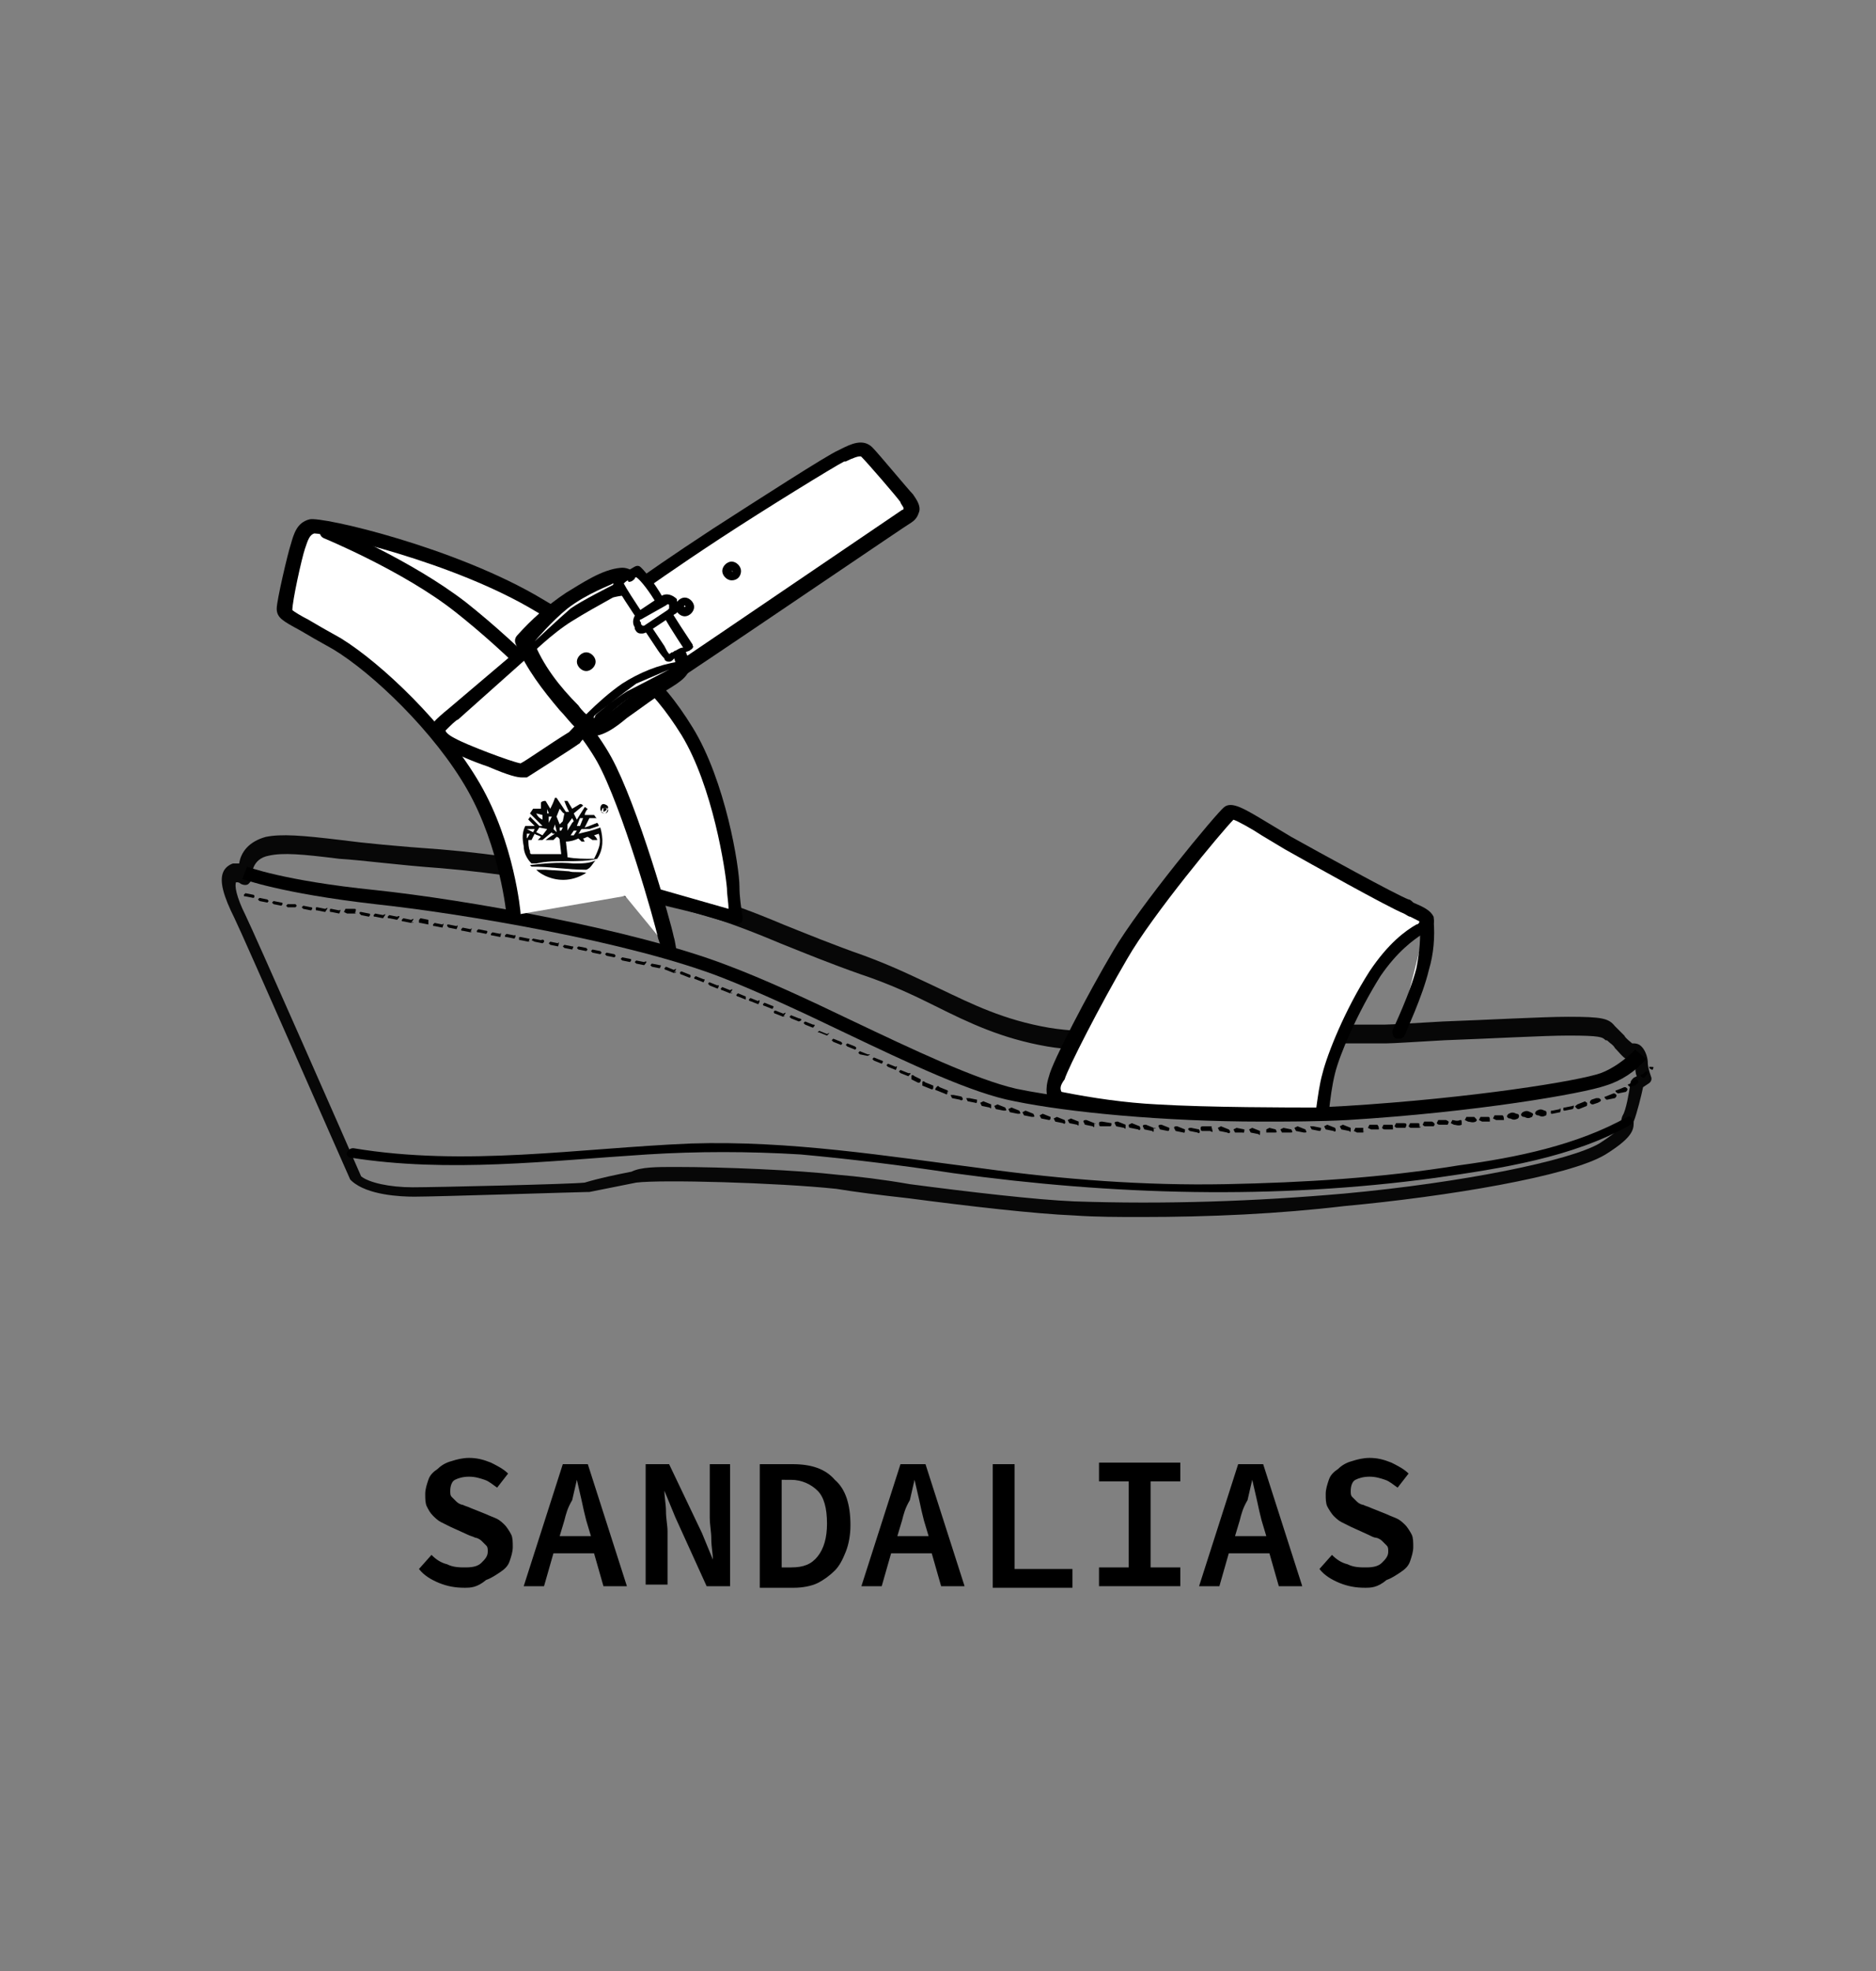 <?xml version="1.0" encoding="utf-8"?>
<!-- Generator: Adobe Illustrator 24.3.0, SVG Export Plug-In . SVG Version: 6.00 Build 0)  -->
<svg version="1.1" id="Layer_1" xmlns="http://www.w3.org/2000/svg" xmlns:xlink="http://www.w3.org/1999/xlink" x="0px" y="0px"
	 viewBox="0 0 120 126" style="enable-background:new 0 0 120 126;" xml:space="preserve">
<rect x="0" y="0" width="120" height="126" fill="#808080" stroke="none"/>
<style type="text/css">
	.st0{fill:#070707;}
	.st1{fill:#FFFFFF;}
	.st2{fill:#050606;}
	.st3{enable-background:new    ;}
</style>
<g>
	<g>
		<path class="st0" d="M73,77.8c-1.4,0-2.9,0-4.3-0.1c-2.5-0.1-6.8-0.6-10.6-1.1c-1.8-0.2-3.4-0.4-4.6-0.6
			c-3.8-0.4-11.2-0.6-12.8-0.4c-1,0.2-2,0.4-3,0.6c0,0-0.1,0-0.1,0c-0.4,0-9.7,0.3-11.1,0.3c-0.9,0-3-0.1-4-1c0,0-0.1-0.1-0.1-0.1
			c-0.1-0.2-6.9-15.7-7.4-16.7c-0.7-1.4-1-2.4-0.7-3c0.1-0.2,0.3-0.4,0.6-0.5c0.1,0,0.2,0,0.4,0c0.1-0.7,0.6-1.4,1.7-1.7
			c1-0.2,2.3-0.1,4.8,0.2c1.5,0.2,3.6,0.4,6.4,0.6c7.2,0.6,14.5,2.4,16.9,3c1.5,0.4,3.1,1,5,1.8c1.5,0.6,3.2,1.3,5.2,2
			c1.9,0.7,3.3,1.4,4.8,2.1c2.1,1,4.1,2,7,2.5c4.7,0.8,18.7-0.2,18.8-0.2c0,0,0,0,0,0h2.7c0.4,0,1.9-0.1,3.7-0.2
			c2.8-0.1,6.4-0.3,8-0.3c2.2,0,2.6,0.1,3,0.6c0,0,0.1,0.1,0.1,0.1c0.2,0.2,0.3,0.3,0.5,0.5c0.1,0.2,0.4,0.4,0.5,0.5
			c0.2,0,0.4,0,0.6,0.2c0.3,0.3,0.4,0.8,0.4,1c0,0.3,0.1,0.6,0.2,0.9c0.1,0.2,0,0.4-0.2,0.5l-0.3,0.2c-0.1,0.5-0.4,1.7-0.6,2.2
			c0,0,0,0,0,0.1c0,0.5-0.2,1-1.8,2c-2.3,1.4-10.2,2.7-16.7,3.3C81.8,77.6,77.4,77.8,73,77.8z M43.2,74.6c3.1,0,7.8,0.2,10.4,0.5
			c1.2,0.1,2.9,0.3,4.6,0.6c3.8,0.5,8.1,1,10.5,1.1c5.8,0.2,11.6,0,17.3-0.5c7.6-0.7,14.4-2.1,16.3-3.2c1.4-0.9,1.4-1.1,1.4-1.3
			c0-0.1,0-0.3,0.1-0.5c0.2-0.3,0.4-1.4,0.5-2.1c0-0.1,0.1-0.2,0.2-0.3l0.2-0.1c-0.1-0.2-0.1-0.5-0.1-0.7c0,0,0,0,0,0
			c0-0.2,0-0.3-0.1-0.3c-0.5,0.1-0.8-0.4-1.2-0.8c-0.1-0.2-0.3-0.3-0.4-0.4c-0.1-0.1-0.1-0.1-0.2-0.1c-0.2-0.2-0.3-0.3-2.4-0.3
			c-1.5,0-5.1,0.2-7.9,0.3c-1.8,0.1-3.3,0.2-3.7,0.2H86c-0.8,0.1-14.3,1-19,0.2c-2.9-0.5-5-1.5-7.2-2.6c-1.4-0.7-2.9-1.4-4.7-2
			c-2-0.7-3.7-1.4-5.2-2c-1.9-0.8-3.5-1.4-4.9-1.8c-2.4-0.6-9.6-2.4-16.8-3c-2.8-0.2-4.9-0.5-6.5-0.6c-2.4-0.3-3.6-0.4-4.5-0.2
			c-1.1,0.2-1.1,1.2-1.1,1.4c0,0.2-0.1,0.3-0.2,0.4s-0.3,0.1-0.5,0c-0.1-0.1-0.2-0.1-0.3-0.1c0,0,0,0,0,0c-0.1,0.2,0,0.9,0.6,2.1
			c0.5,1,6.8,15.3,7.4,16.7c0.5,0.4,1.8,0.7,3.3,0.7c1.4,0,10.2-0.2,11-0.3c1-0.3,2-0.5,3-0.7C41,74.6,42,74.6,43.2,74.6z"/>
	</g>
	<g>
		<path d="M80.7,71.7c-6.3,0-12.4-0.6-15.8-1.3C62.2,69.9,58.2,68,54,66c-2.7-1.3-5.5-2.6-7.8-3.5c-5.9-2.3-16.6-4.1-22.2-4.7
			c-6.1-0.7-8.4-1.6-8.5-1.6l0.3-0.8c0,0,2.3,0.9,8.2,1.5c5.7,0.6,16.5,2.5,22.5,4.8c2.4,0.9,5.2,2.2,7.9,3.5c4,1.9,8,3.8,10.6,4.4
			c4.3,0.9,13,1.6,21.1,1.1c8.1-0.5,14.9-1.6,16.3-2.1c0.8-0.3,1.6-0.9,2.2-1.5l0.7,0.6c-0.7,0.8-1.6,1.4-2.6,1.7
			c-1.4,0.5-8.3,1.7-16.5,2.2C84.3,71.7,82.5,71.7,80.7,71.7z"/>
	</g>
	<g>
		<path class="st1" d="M67.5,70.1c0,0-0.2-0.4,0-1.2c0.2-0.8,2.3-5,4.1-7.8s6.6-8.8,7-9.1c0.4-0.3,2.2,1,3.8,2s6.7,3.7,7.6,4
			s1.6,0.6,1.3,1s-1.8,0.8-3.3,3.3c-1.6,2.4-2.6,5.1-2.9,6.3c-0.2,0.8-0.3,1.7-0.4,2.6c0,0-6.7,0-10.6-0.2
			C71.8,70.9,69.6,70.6,67.5,70.1z"/>
		<path d="M85,71.6h-0.4c-0.1,0-6.8,0-10.6-0.2c-2.2-0.1-4.4-0.4-6.6-0.8l-0.2-0.1l-0.1-0.2c-0.1-0.1-0.3-0.6,0-1.5
			c0.2-0.9,2.5-5.3,4.1-8c1.7-2.9,6.6-8.8,7.1-9.2c0.5-0.4,1.3,0.1,2.8,1c0.5,0.3,1,0.6,1.5,0.9c1.8,1,6.7,3.7,7.5,4
			c0.1,0,0.2,0.1,0.3,0.2c0.7,0.3,1.1,0.5,1.3,0.9c0,0.1,0.1,0.4-0.1,0.6c-0.1,0.2-0.3,0.3-0.6,0.5c-0.6,0.4-1.6,1.1-2.7,2.7
			c-1.5,2.4-2.6,5-2.9,6.2c-0.2,0.8-0.3,1.6-0.4,2.5L85,71.6z M67.9,69.8c2,0.4,4.1,0.7,6.1,0.8c3.3,0.2,8.6,0.2,10.2,0.2
			c0.1-0.7,0.2-1.5,0.4-2.2c0.3-1.2,1.4-4,3-6.5c1.2-1.8,2.3-2.6,3-3c0.1,0,0.2-0.1,0.2-0.2c-0.2-0.1-0.4-0.2-0.6-0.3
			c-0.1,0-0.2-0.1-0.4-0.2c-1-0.4-6-3.2-7.6-4.1c-0.5-0.3-1-0.6-1.5-0.9c-0.6-0.4-1.5-0.9-1.8-1c-0.7,0.7-5.2,6.1-6.8,8.9
			c-1.7,2.9-3.8,7-4,7.7C67.8,69.4,67.8,69.6,67.9,69.8z"/>
	</g>
	<g>
		<path class="st1" d="M89.5,65.9c0,0,1.1-2.3,1.5-4c0.2-1,0.3-2.1,0.3-3.1"/>
		<path d="M89.5,66.4c-0.1,0-0.1,0-0.2,0c-0.2-0.1-0.3-0.4-0.2-0.6c0,0,1.1-2.3,1.5-3.9c0.2-1,0.3-2,0.2-3c0-0.2,0.2-0.5,0.4-0.5
			s0.4,0.2,0.5,0.4c0.1,1.1,0,2.2-0.3,3.2c-0.4,1.7-1.5,4-1.5,4.1C89.8,66.3,89.7,66.4,89.5,66.4z"/>
	</g>
	<g>
		<path class="st1" d="M32.9,58.5c0,0-0.4-4.4-2.5-8.2s-6.2-7.7-8.7-9.2s-3.4-1.8-3.4-2.2s0.6-3.4,0.9-4c0.2-0.7,0.4-1.2,0.9-1.3
			s9.1,1.8,14.5,5.1c5.5,3.3,7.4,4.7,9.4,8.1c2,3.3,2.9,8.7,3,10c0,0.7,0.1,1.3,0.2,1.9L41.6,57"/>
		<path d="M47.1,59.1c0,0-0.1,0-0.1,0l-5.5-1.6c-0.2-0.1-0.4-0.3-0.3-0.5c0.1-0.2,0.3-0.4,0.5-0.3l4.9,1.4c0-0.4-0.1-0.9-0.1-1.3
			c-0.1-1.2-0.9-6.5-2.9-9.8c-2-3.2-3.8-4.7-9.3-7.9c-5.3-3.2-13.4-5-14.2-5c0,0,0,0,0,0c-0.3,0.1-0.4,0.4-0.6,1
			c-0.2,0.6-0.8,3.3-0.8,3.9c0.1,0.1,0.6,0.4,1,0.6c0.5,0.3,1.2,0.7,2.1,1.2c2.6,1.6,6.7,5.5,8.9,9.3c2.2,3.8,2.6,8.2,2.6,8.3
			c0,0.2-0.2,0.5-0.4,0.5s-0.5-0.2-0.5-0.4c0,0-0.4-4.3-2.5-8s-6.1-7.5-8.6-9c-0.9-0.5-1.6-0.9-2.1-1.2c-1.1-0.6-1.5-0.8-1.5-1.4
			c0-0.5,0.7-3.5,0.9-4.1c0.2-0.7,0.4-1.4,1.2-1.6c0.8-0.2,9.4,1.8,14.9,5.1c5.6,3.3,7.5,4.8,9.6,8.2c2.1,3.4,3,8.9,3,10.2
			c0,0.6,0.1,1.3,0.2,1.9c0,0.2,0,0.3-0.1,0.4C47.3,59,47.2,59.1,47.1,59.1z M20,34L20,34L20,34z"/>
	</g>
	<g>
		<path class="st1" d="M20.8,33.9c0,0,5.1,2.1,8.6,4.8s7.5,6.7,9.2,9.8s3.8,10.5,4,11.4c0.1,0.3,0.1,0.6,0.2,0.8"/>
		<path d="M42.7,61.2c-0.2,0-0.4-0.2-0.4-0.4c0-0.3-0.1-0.5-0.2-0.8c-0.2-1-2.3-8.4-3.9-11.3c-1.7-3-5.8-7-9.1-9.6
			c-3.3-2.6-8.4-4.7-8.4-4.7c-0.2-0.1-0.3-0.3-0.2-0.6c0.1-0.2,0.4-0.3,0.6-0.2c0.2,0.1,5.2,2.2,8.7,4.9c3.4,2.7,7.6,6.8,9.3,9.9
			c1.7,3.1,3.8,10.5,4,11.5c0.1,0.3,0.1,0.6,0.2,0.9C43.2,60.9,43,61.2,42.7,61.2C42.7,61.2,42.7,61.2,42.7,61.2z"/>
	</g>
	<g>
		<path class="st1" d="M29,45.6l4.6-3.9c0,0,1.5-1.5,2.8-2.3c0.9-0.6,1.8-1.1,2.7-1.5c0.4-0.2,1.8-0.3,1.8-0.3s2.1-1.5,5-3.4
			c2.9-1.9,7.3-4.7,8-5s1.2-0.6,1.6-0.3s2.3,2.6,2.5,3c0.2,0.3,0.6,0.8,0,1.2c-0.6,0.4-14.4,9.7-14.4,9.7c-1.2,0.2-2.4,0.6-3.5,1.3
			c-1.7,1.1-3.4,3-3.4,3s-3,2-3.3,2.1s-3.8-1.2-4.5-1.6s-1-0.9-0.7-1.2C28.5,46.1,29,45.6,29,45.6z"/>
		<path d="M33.4,49.7c-0.3,0-0.8-0.1-2.2-0.7c-0.9-0.3-2.1-0.8-2.5-1.1c-0.6-0.4-1-0.8-1.1-1.2c0-0.3,0.1-0.5,0.3-0.7
			c0.3-0.3,0.8-0.7,0.8-0.7l0,0l4.6-3.9c0.2-0.2,1.5-1.5,2.8-2.3c0.9-0.6,1.8-1.1,2.7-1.5c0.4-0.2,1.4-0.3,1.8-0.4
			c0.4-0.3,2.4-1.7,5-3.4c2.8-1.8,7.3-4.7,8-5l0.2-0.1c0.6-0.3,1.4-0.7,2-0.1c0.4,0.4,2.3,2.7,2.6,3l0,0c0.2,0.3,0.5,0.7,0.4,1.1
			c-0.1,0.3-0.2,0.5-0.5,0.7c-0.5,0.3-9.6,6.5-14.4,9.7l-0.1,0.1l-0.1,0c-1.2,0.2-2.3,0.6-3.3,1.3c-1.6,1.1-3.3,2.9-3.3,3l0,0l0,0
			c-0.7,0.5-3.1,2-3.4,2.2C33.5,49.7,33.5,49.7,33.4,49.7z M28.5,46.7c0,0.1,0.2,0.3,0.6,0.5c0.7,0.4,3.6,1.5,4.2,1.6
			c0.4-0.2,1.8-1.2,3.1-2c0.3-0.3,1.8-2,3.4-3.1c1.1-0.7,2.3-1.2,3.6-1.4c1.2-0.8,13.7-9.3,14.3-9.7c0.1,0,0.1-0.1,0.1-0.1
			c0-0.1-0.2-0.3-0.2-0.4l0,0c-0.2-0.3-2.1-2.5-2.5-2.9c-0.1-0.1-0.6,0.1-1,0.3L54,29.5c-0.6,0.3-5,3-7.9,4.9c-2.9,1.9-5,3.4-5,3.4
			L41,37.9l-0.1,0c-0.5,0.1-1.4,0.2-1.7,0.3c-0.9,0.5-1.8,1-2.6,1.5c-1.3,0.8-2.7,2.2-2.7,2.2l0,0L29.3,46
			C29.2,46,28.8,46.4,28.5,46.7z"/>
	</g>
	<g>
		<path class="st2" d="M38.4,51.7c0-0.2,0.1-0.3,0.2-0.3s0.3,0.1,0.3,0.2S38.8,52,38.7,52C38.6,52,38.4,51.9,38.4,51.7
			C38.4,51.8,38.4,51.8,38.4,51.7 M38.7,52c0.1,0,0.2-0.1,0.2-0.2s-0.1-0.2-0.2-0.2c-0.1,0-0.2,0.1-0.2,0.2
			C38.4,51.9,38.5,52,38.7,52 M38.6,51.9L38.6,51.9l0-0.3h0.1c0.1,0,0.1,0,0.1,0.1S38.8,51.8,38.6,51.9l0.2,0L38.6,51.9L38.6,51.9
			L38.6,51.9L38.6,51.9z M38.7,51.7L38.7,51.7C38.8,51.6,38.7,51.6,38.7,51.7L38.7,51.7L38.7,51.7L38.7,51.7z"/>
	</g>
	<g>
		<path class="st2" d="M36.2,51.9l0.2,0c0,0-0.2-0.4-0.3-0.7l0.2,0l0.3,0.5l0.5-0.3c0.1,0,0.1,0,0.2,0.1L36.7,52l0.2,0.4
			c0,0,0.3-0.5,0.5-0.8c0.1,0,0.1,0.1,0.2,0.1c-0.1,0.1-0.2,0.3-0.2,0.4l0.6,0c0.1,0.1,0.1,0.2,0.2,0.2l-0.5,0l-0.3,0.6l0.3-0.1
			l0.5-0.2c0,0,0.1,0.1,0.1,0.2l-0.6,0.2L37.2,53c-0.1,0.1-0.1,0.2-0.2,0.3c0.4-0.1,0.9-0.2,1.4-0.4c0.2,0.7,0.2,1.4-0.2,2
			c-1.2,0.3-2.6,0-3.9,0.3l-0.3,0c-0.3-0.3-0.5-0.7-0.5-1.1c-0.1-0.5-0.1-0.9,0.1-1.3l0.6,0l-0.4-0.4c0-0.1,0.1-0.1,0.1-0.2
			c0.2,0.2,0.6,0.6,0.6,0.6l0.2,0L33.9,52l0.2-0.3l0.5,0l0-0.4c0.1-0.1,0.2-0.1,0.3-0.1l0.3,0.5c0.1-0.2,0.2-0.4,0.3-0.7h0.1
			L36.2,51.9z M35.8,51.7l-0.2,0.5l0.2,0.5l0.2-0.2l0.1-0.5C36,52,35.9,51.8,35.8,51.7 M35,51.7l0,0.3h0.1
			C35.1,51.9,35,51.8,35,51.7 M34.3,52L34.3,52c0.1,0.2,0.2,0.3,0.4,0.4l0-0.3L34.3,52z M36.5,52L36.5,52l-0.1,0.2L36.5,52L36.5,52z
			 M35.1,52.2l0,0.4l0.2-0.4L35.1,52.2z M37.3,52.3l-0.2,0l-0.2,0.5l0.2,0L37.3,52.3z M36.3,52.7l0,0.4l0.3-0.5l0.1-0.1l-0.1-0.2
			L36.3,52.7z M35.5,52.7l-0.1,0.3l0.2,0.2C35.6,53,35.5,52.8,35.5,52.7 M36,52.9l-0.2,0l0,0.2h0.1L36,52.9z M34.5,52.9l-0.2,0.3
			l0.4,0.2L35,53L35,53L34.5,52.9z M33.7,53l0.4,0.2l0.1-0.2L33.7,53z M36.7,53.1l-0.2,0.3l0.2,0l0.2-0.3L36.7,53.1z M35.3,53.2
			l-0.6,0.5l-0.3,0l0.2-0.2c-0.1-0.1-0.3-0.1-0.4-0.2L34,53.7l-0.2,0c0,0.2,0,0.5,0.1,0.7c0,0.1,0,0.2,0.1,0.2c0.6,0,1.2,0,1.9,0
			l-0.1-0.9c0-0.1-0.1-0.2-0.2-0.2l-0.2,0.2l-0.5,0c0,0,0.4-0.3,0.6-0.4C35.4,53.3,35.3,53.3,35.3,53.2 M33.7,53.3l0,0.3
			c0.1-0.1,0.1-0.2,0.2-0.3L33.7,53.3z M38.3,53.3L38,53.4c0.1,0.1,0.2,0.2,0.2,0.3l-0.3,0l-0.3-0.2c-0.1,0-0.2,0.1-0.3,0.1l0.1,0.2
			l-0.2,0L37,53.6c-0.2,0.1-0.5,0.2-0.8,0.2l0,0l0.1,0.9v0.1c0.5,0.1,1.1,0.1,1.6,0.1H38c0.1-0.2,0.2-0.4,0.3-0.7
			C38.4,53.9,38.4,53.6,38.3,53.3"/>
	</g>
	<g>
		<path class="st2" d="M38.1,55c-0.2,0.2-0.3,0.5-0.6,0.6c-1.2,0-2.3-0.2-3.5-0.2l-0.1-0.1c0.9-0.1,1.8-0.2,2.8-0.1
			C37.2,55.2,37.7,55.2,38.1,55L38.1,55z"/>
	</g>
	<g>
		<path class="st2" d="M36.4,55.7c0.3,0.1,0.7,0,1.1,0.1c-0.8,0.5-1.7,0.6-2.6,0.2c-0.2-0.1-0.4-0.2-0.6-0.4h0.1l0.5,0L36.4,55.7z"
			/>
	</g>
	<g>
		<path d="M33,41.2c0.7,1.6,1.7,2.9,2.8,4.2c0.5,0.5,1,1.3,1.7,1.6c0.9,0.3,2-0.6,2.6-1.1c1-0.7,1.9-1.4,2.9-2c0.8-0.5,1.4-1,1-1.9
			c-0.5-1.3-1.4-2.4-2.1-3.6c-0.5-0.7-1.1-2.2-2.2-2.1c-1.2,0.1-2.5,1-3.5,1.6c-1.2,0.8-2.2,1.7-3.1,2.7c-0.5,0.5,0.3,1.3,0.8,0.8
			c0.8-0.9,1.7-1.7,2.7-2.4c0.5-0.3,1-0.6,1.5-0.9c0.4-0.2,1.3-0.8,1.7-0.7c0.5,0.1,1.1,1.2,1.4,1.7c0.4,0.5,0.7,1.1,1.1,1.6
			c0.2,0.3,0.9,1.3,0.9,1.7c0,0.5-0.9,0.8-1.3,1c-1,0.6-1.8,1.3-2.7,2c-0.4,0.3-1,0.8-1.4,0.5c-0.3-0.2-0.6-0.5-0.8-0.8
			c-1.2-1.2-2.3-2.6-2.9-4.2C33.7,40.3,32.7,40.6,33,41.2L33,41.2z"/>
	</g>
	<g>
		<path class="st1" d="M39.6,37.2c0,0.2,2.9,4.5,3,4.7s0.4-0.1,0.7-0.3c0.2-0.1,0.5-0.2,0.8-0.3c0,0-1.4-2.1-1.9-3s-1.3-1.8-1.4-1.9
			s-0.3,0.2-0.6,0.3C40,36.9,39.8,37,39.6,37.2z"/>
		<path d="M42.8,42.3C42.7,42.3,42.7,42.3,42.8,42.3c-0.2,0-0.3-0.1-0.3-0.2c0,0-0.2-0.2-0.4-0.5c-2.8-4.2-2.8-4.2-2.7-4.4
			c0,0,0-0.1,0-0.1c0.2-0.2,0.4-0.4,0.6-0.5c0.1-0.1,0.2-0.1,0.3-0.2c0.2-0.1,0.4-0.3,0.6-0.2s1,1.1,1.5,2c0.5,0.9,1.9,3,1.9,3
			c0,0.1,0.1,0.2,0,0.2c0,0.1-0.1,0.1-0.2,0.2c-0.3,0.1-0.5,0.2-0.7,0.3c0,0-0.1,0.1-0.2,0.1C43.1,42.1,43,42.3,42.8,42.3z
			 M39.9,37.3c0.3,0.6,2,3.1,2.6,4c0.1,0.2,0.2,0.4,0.3,0.5c0.1,0,0.1-0.1,0.2-0.1c0.1,0,0.1-0.1,0.2-0.1c0.2-0.1,0.3-0.2,0.5-0.2
			c-0.4-0.6-1.3-2-1.7-2.8c-0.4-0.7-1-1.5-1.3-1.7c0,0-0.1,0-0.1,0.1c-0.1,0.1-0.2,0.2-0.4,0.2C40.2,37,40,37.2,39.9,37.3z"/>
	</g>
	<g>
		<path class="st1" d="M40.8,39.3l1.5-1c0.2-0.1,0.5-0.1,0.6,0.1l0,0.1c0.1,0.2,0.1,0.5-0.1,0.6l-1.5,1c-0.2,0.1-0.5,0.1-0.6-0.1
			l0-0.1C40.6,39.7,40.6,39.5,40.8,39.3z"/>
		<path d="M41.1,40.5c0,0-0.1,0-0.1,0c-0.2,0-0.3-0.1-0.4-0.3l0-0.1c-0.2-0.3-0.1-0.7,0.2-1l0,0l1.5-1c0.3-0.2,0.7-0.1,1,0.2l0,0.1
			c0.1,0.2,0.1,0.3,0.1,0.5s-0.1,0.3-0.3,0.4l-1.5,1C41.4,40.4,41.2,40.5,41.1,40.5z M41,39.6c-0.1,0-0.1,0.1,0,0.2l0,0.1
			c0,0,0.1,0.1,0.1,0.1c0,0,0.1,0,0.1,0l1.5-1c0,0,0.1-0.1,0.1-0.1c0,0,0-0.1,0-0.1l0-0.1c0-0.1-0.1-0.1-0.2,0L41,39.6z"/>
	</g>
	<g>
		<circle class="st1" cx="37.5" cy="42.3" r="0.3"/>
		<path d="M37.5,42.9c-0.3,0-0.6-0.3-0.6-0.6c0-0.3,0.3-0.6,0.6-0.6s0.6,0.3,0.6,0.6C38.1,42.6,37.8,42.9,37.5,42.9z M37.5,42.2
			C37.5,42.2,37.5,42.3,37.5,42.2C37.5,42.3,37.5,42.3,37.5,42.2C37.5,42.3,37.5,42.2,37.5,42.2z"/>
	</g>
	<g>
		<circle class="st1" cx="43.8" cy="38.8" r="0.3"/>
		<path d="M43.8,39.4c-0.3,0-0.6-0.3-0.6-0.6c0-0.3,0.3-0.6,0.6-0.6c0.3,0,0.6,0.3,0.6,0.6C44.4,39.1,44.1,39.4,43.8,39.4z
			 M43.8,38.7C43.8,38.7,43.7,38.8,43.8,38.7c-0.1,0.1,0,0.1,0,0.1S43.9,38.8,43.8,38.7C43.9,38.8,43.8,38.7,43.8,38.7z"/>
	</g>
	<g>
		<circle class="st1" cx="46.8" cy="36.5" r="0.3"/>
		<path d="M46.8,37.1c-0.3,0-0.6-0.3-0.6-0.6c0-0.3,0.3-0.6,0.6-0.6s0.6,0.3,0.6,0.6C47.4,36.8,47.2,37.1,46.8,37.1z M46.8,36.5
			C46.8,36.5,46.8,36.5,46.8,36.5C46.8,36.5,46.8,36.6,46.8,36.5C46.9,36.6,46.9,36.5,46.8,36.5C46.9,36.5,46.9,36.5,46.8,36.5z"/>
	</g>
	<g>
		<path d="M22.4,74c6.3,1,12.7,0.2,19-0.2c3.2-0.2,6.5-0.2,9.8,0c3.3,0.3,6.5,0.7,9.8,1.2c10.2,1.4,20.5,1.7,30.8,0.3
			c4.2-0.6,8.8-1.3,12.5-3.4c0.1-0.1,0.2-0.2,0.1-0.4c-0.1-0.1-0.2-0.2-0.3-0.1c-3.2,1.8-7.1,2.6-10.8,3.1
			c-4.9,0.8-9.9,1.1-14.9,1.2c-5.2,0.1-10.4-0.3-15.5-1c-6.2-0.8-12.4-1.8-18.7-1.6c-7.2,0.3-14.4,1.5-21.6,0.3
			C22.2,73.4,22,73.9,22.4,74L22.4,74z"/>
	</g>
	<g>
		<path d="M102.2,70.5l-0.3,0.1c-0.1,0-0.1,0-0.2-0.1c0-0.1,0-0.1,0.1-0.2l0.3-0.1l0.1,0l0,0c0.1,0,0.1,0,0.2,0.1
			C102.4,70.4,102.4,70.4,102.2,70.5L102.2,70.5z M102.8,70.3C102.7,70.3,102.6,70.2,102.8,70.3c-0.2-0.1-0.2-0.2-0.1-0.2l0.5-0.2
			c0.1,0,0.1,0,0.2,0.1l0,0c0,0.1,0,0.1-0.1,0.2L102.8,70.3z M101.5,70.7L101.5,70.7l-0.5,0.2c-0.1,0-0.1,0-0.2-0.1s0-0.1,0.1-0.2
			l0.5-0.2C101.4,70.5,101.6,70.4,101.5,70.7z M100.6,70.9L100.6,70.9l-0.5,0.1c-0.1,0-0.1,0-0.1-0.1c0-0.1,0-0.1,0.1-0.1l0.5-0.1
			C100.7,70.6,100.7,70.8,100.6,70.9z M103.5,69.9L103.5,69.9c-0.2-0.1-0.2-0.2-0.1-0.2l0.5-0.2c0.1,0,0.1,0,0.2,0.1v0
			c0,0.1,0,0.1-0.1,0.2L103.5,69.9z M99.8,71.1L99.8,71.1l-0.5,0.1c-0.1,0-0.1,0-0.1-0.1c0-0.1,0-0.1,0.1-0.1l0.5-0.1
			C99.7,70.8,99.9,70.8,99.8,71.1L99.8,71.1z M104.3,69.5L104.3,69.5c-0.2-0.1-0.2-0.2-0.1-0.2s0.2-0.2,0.4-0.3c0.1,0,0.1,0,0.2,0.1
			c0,0.1,0,0.1-0.1,0.2S104.5,69.4,104.3,69.5z M98.9,71.3L98.9,71.3c-0.2,0.1-0.3,0.1-0.5,0c-0.1,0-0.1,0-0.2-0.1
			c0-0.1,0-0.1,0.1-0.2c0.2-0.1,0.3-0.1,0.5,0C98.8,71,99,71,98.9,71.3z M98,71.4L98,71.4c-0.2,0.1-0.3,0.1-0.5,0
			c-0.1,0-0.1,0-0.2-0.1l0,0c0-0.1,0-0.1,0.1-0.2l0,0c0.2-0.1,0.3-0.1,0.5,0C98.1,71.2,98.1,71.2,98,71.4L98,71.4z M105.1,68.9
			L105.1,68.9c-0.2-0.1-0.2-0.2-0.1-0.2s0.2-0.2,0.3-0.2l0.1,0l0,0.1C105.3,68.8,105.2,68.9,105.1,68.9L105.1,68.9z M97.1,71.5
			L97.1,71.5c-0.2,0.1-0.3,0.1-0.5,0c-0.1,0-0.1,0-0.2-0.1c0-0.1,0-0.1,0.1-0.2c0.2-0.1,0.3-0.1,0.5,0
			C97.2,71.2,97.2,71.4,97.1,71.5z M96.2,71.6L96.2,71.6c-0.1,0-0.4,0-0.5,0l-0.2-0.1l0.1-0.2c0.1,0,0.3,0,0.5,0
			C96.1,71.3,96.2,71.3,96.2,71.6L96.2,71.6z M105.7,68.4L105.7,68.4c-0.2-0.1-0.2-0.1-0.2-0.2l0,0l0.1,0
			C105.8,68.2,105.8,68.2,105.7,68.4z M95.3,71.7L95.3,71.7c-0.1,0-0.4,0-0.5,0l-0.2-0.1l0.1-0.2c0.1,0,0.3,0,0.5,0
			C95.3,71.4,95.3,71.5,95.3,71.7z M94.4,71.7L94.4,71.7c-0.2,0.1-0.4,0-0.5,0l-0.2-0.1l0.1-0.2c0.1,0,0.3,0,0.5,0
			C94.5,71.6,94.5,71.6,94.4,71.7z M93.5,71.9L93.5,71.9c-0.2,0.1-0.4,0-0.5,0l-0.2-0.1l0.1-0.2c0.1,0,0.3,0.1,0.5,0
			C93.5,71.6,93.5,71.6,93.5,71.9L93.5,71.9z M92.6,71.9L92.6,71.9l-0.5,0c-0.1,0-0.1,0-0.2-0.1l0,0l0.1-0.2l0.5,0
			C92.7,71.7,92.7,71.7,92.6,71.9L92.6,71.9z M91.7,72L91.7,72l-0.5,0c-0.1,0-0.1,0-0.2-0.1l0,0l0.1-0.2l0.5,0
			C91.8,71.8,91.8,71.9,91.7,72C91.7,72,91.7,72,91.7,72L91.7,72z M90.8,72.1L90.8,72.1l-0.5,0c-0.1,0-0.1,0-0.2-0.1l0,0l0.1-0.2
			l0.5,0C90.8,71.8,90.8,71.8,90.8,72.1C90.9,71.9,90.9,72.1,90.8,72.1L90.8,72.1z M89.9,72.1L89.9,72.1l-0.5,0
			c-0.1,0-0.1,0-0.2-0.1l0,0l0.1-0.2l0.5,0C90,71.8,90,71.9,89.9,72.1z M89.1,72.2L89.1,72.2l-0.5,0c-0.1,0-0.1,0-0.2-0.1
			c0,0,0,0,0,0l0.1-0.2l0.5,0C89.1,71.9,89.1,71.9,89.1,72.2L89.1,72.2z M88.2,72.2L88.2,72.2l-0.5,0l-0.2-0.1l0.1-0.2l0.5,0
			C88.2,72,88.2,72.1,88.2,72.2C88.2,72.2,88.2,72.2,88.2,72.2z M87.2,72.4L87.2,72.4l-0.4,0l-0.2-0.1l0.1-0.2l0.5,0L87.2,72.4
			C87.3,72.2,87.3,72.3,87.2,72.4L87.2,72.4z"/>
	</g>
	<g>
		<path d="M42.2,61.9L42.2,61.9l-0.5-0.1l-0.1-0.1l0.1-0.1l0.5,0.1C42.3,61.7,42.3,61.7,42.2,61.9z M41.2,61.7L41.2,61.7l-0.5-0.1
			l-0.1-0.1l0.1-0.1l0.5,0.1C41.4,61.4,41.4,61.5,41.2,61.7z M40.3,61.5L40.3,61.5l-0.5-0.1l-0.1-0.1l0.1-0.1l0.5,0.1
			C40.4,61.3,40.4,61.4,40.3,61.5C40.3,61.5,40.3,61.5,40.3,61.5z M39.3,61.2L39.3,61.2l-0.5-0.1L38.7,61l0.1-0.1l0.5,0.1
			C39.4,61.1,39.4,61.1,39.3,61.2z M38.4,61L38.4,61l-0.5-0.1l-0.1-0.1l0.1-0.1l0.5,0.1C38.5,60.9,38.5,60.9,38.4,61z M37.5,60.8
			L37.5,60.8L37,60.7l-0.1-0.1l0.1-0.1l0.5,0.1C37.6,60.7,37.6,60.7,37.5,60.8z M36.6,60.7L36.6,60.7l-0.5-0.1L36,60.5l0.1-0.1
			l0.5,0.1C36.7,60.5,36.7,60.5,36.6,60.7z M35.7,60.5L35.7,60.5l-0.5-0.1l-0.1-0.1l0.1-0.1l0.5,0.1C35.7,60.2,35.8,60.2,35.7,60.5z
			 M34.7,60.3L34.7,60.3l-0.5-0.1L34,60.1l0.1-0.1l0.5,0.1C34.8,60,34.9,60.2,34.7,60.3z M33.8,60.2L33.8,60.2l-0.5-0.1
			c-0.1,0-0.1,0-0.1-0.1s0-0.1,0.1-0.1l0.5,0.1C33.9,60,33.9,60,33.8,60.2C33.9,60.1,33.9,60.2,33.8,60.2z M32.9,60L32.9,60
			l-0.5-0.1c-0.1,0-0.1,0-0.1-0.1c0,0,0,0,0,0l0.1-0.1l0.5,0.1C33,59.7,33,59.9,32.9,60z M32,59.9L32,59.9l-0.5-0.1
			c-0.1,0-0.1,0-0.1-0.1c0,0,0,0,0,0l0.1-0.1l0.5,0.1C32,59.6,32.1,59.6,32,59.9L32,59.9z M31.1,59.7L31.1,59.7l-0.5-0.1
			c-0.1,0-0.1,0-0.1-0.1l0,0l0.1-0.1l0.5,0.1C31.2,59.5,31.2,59.6,31.1,59.7C31.1,59.7,31.1,59.7,31.1,59.7L31.1,59.7z M30.1,59.6
			L30.1,59.6l-0.5-0.1c-0.1,0-0.1,0-0.1-0.1l0,0l0.1-0.1l0.5,0.1C30.2,59.3,30.2,59.3,30.1,59.6C30.2,59.5,30.2,59.6,30.1,59.6
			L30.1,59.6z M29.2,59.4L29.2,59.4l-0.5-0.1l-0.1-0.1c0-0.1,0-0.1,0.1-0.1c0,0,0,0,0,0l0.5,0.1C29.3,59.1,29.3,59.2,29.2,59.4
			L29.2,59.4z M28.3,59.3L28.3,59.3l-0.5-0.1c-0.1,0-0.1,0-0.1-0.1l0,0l0.1-0.1l0.5,0.1C28.4,59,28.4,59,28.3,59.3z M27.4,59.1
			L27.4,59.1L26.9,59c-0.1,0-0.1,0-0.1-0.1c0-0.1,0-0.1,0.1-0.2c0,0,0,0,0,0l0.5,0.1C27.4,58.9,27.4,59,27.4,59.1L27.4,59.1z
			 M26.3,59L26.3,59l-0.5-0.1c-0.1,0-0.1,0-0.1-0.1l0,0l0.1-0.1l0.5,0.1C26.5,58.7,26.5,58.7,26.3,59C26.5,58.9,26.5,59,26.3,59
			L26.3,59z M25.4,58.8L25.4,58.8l-0.5-0.1c-0.1,0-0.1,0-0.1-0.1c0,0,0,0,0,0l0.1-0.1l0.5,0.1C25.6,58.5,25.6,58.6,25.4,58.8z
			 M24.5,58.7L24.5,58.7L24,58.6c-0.1,0-0.1,0-0.1-0.1c0,0,0,0,0,0l0.1-0.1l0.5,0.1C24.7,58.4,24.7,58.4,24.5,58.7z M23.6,58.6
			L23.6,58.6l-0.5-0.1L23,58.4c0-0.1,0-0.1,0.1-0.1l0,0l0.5,0.1C23.7,58.4,23.7,58.5,23.6,58.6L23.6,58.6z M22.7,58.4L22.7,58.4
			l-0.5,0L22,58.3l0.1-0.2l0.5,0C22.8,58.1,22.8,58.1,22.7,58.4C22.8,58.3,22.8,58.4,22.7,58.4L22.7,58.4z M21.7,58.4L21.7,58.4
			l-0.5-0.1c-0.1,0-0.1,0-0.1-0.1s0-0.1,0.1-0.1l0.5,0.1C21.8,58.1,21.8,58.2,21.7,58.4z M20.8,58.3L20.8,58.3l-0.5-0.1
			c-0.1,0-0.1,0-0.1-0.1s0-0.1,0.1-0.1l0.5,0.1C21,58,21,58,20.8,58.3z M19.9,58.2L19.9,58.2l-0.5-0.1L19.3,58l0.1-0.1l0.5,0.1
			C20,58,20,58.1,19.9,58.2L19.9,58.2L19.9,58.2z M18.9,58L18.9,58l-0.5,0l-0.1-0.1l0.1-0.1l0.5,0C19,57.9,19,57.9,18.9,58L18.9,58z
			 M18,57.9L18,57.9l-0.5-0.1l-0.1-0.1l0.1-0.1l0.5,0.1C18.1,57.7,18.1,57.8,18,57.9L18,57.9z M17.1,57.7L17.1,57.7l-0.5-0.1
			l-0.1-0.1l0.1-0.1l0.5,0.1C17.2,57.6,17.2,57.6,17.1,57.7L17.1,57.7z M16.2,57.4L16.2,57.4l-0.5-0.1c-0.1,0-0.1,0-0.1-0.1l0,0
			l0.1-0.1l0.5,0.1C16.3,57.2,16.3,57.4,16.2,57.4L16.2,57.4z M58.1,68.8L58.1,68.8l-0.5-0.2l-0.1-0.1l0.1-0.1l0.5,0.2
			C58.3,68.6,58.3,68.6,58.1,68.8z M57.3,68.4L57.3,68.4l-0.5-0.2l-0.1-0.1l0.1-0.1l0.5,0.2C57.4,68.1,57.4,68.2,57.3,68.4
			L57.3,68.4z M56.4,68L56.4,68l-0.5-0.2l-0.1-0.1l0.1-0.1l0.5,0.2C56.5,67.8,56.5,67.9,56.4,68C56.4,68,56.4,68,56.4,68z
			 M55.5,67.5L55.5,67.5L55,67.4l-0.1-0.1l0.1-0.1l0.5,0.2C55.7,67.4,55.7,67.4,55.5,67.5z M54.7,67.1L54.7,67.1l-0.5-0.2l-0.1-0.1
			l0.1-0.1l0.5,0.2C54.8,67,54.8,67,54.7,67.1z M53.8,66.8L53.8,66.8l-0.5-0.2l-0.1-0.1l0.1-0.1l0.5,0.2
			C53.9,66.7,53.9,66.7,53.8,66.8L53.8,66.8z M52.9,66.2L52.9,66.2l-0.5-0.2L52.3,66l0.1-0.1l0.5,0.2C53.1,66,53.1,66,52.9,66.2z
			 M52,65.7L52,65.7l-0.5-0.2l-0.1-0.1l0.1-0.1l0.5,0.2C52.1,65.5,52.2,65.5,52,65.7z M51.1,65.3L51.1,65.3l-0.5-0.2L50.5,65
			l0.1-0.1l0.5,0.2C51.2,65.1,51.4,65.2,51.1,65.3L51.1,65.3z M50.1,65L50.1,65l-0.5-0.2c-0.1,0-0.1-0.1-0.1-0.1
			c0-0.1,0.1-0.1,0.1-0.1c0,0,0,0,0,0l0.5,0.2C50.3,64.7,50.3,64.7,50.1,65C50.3,64.9,50.2,65,50.1,65L50.1,65z M49.4,64.5
			L49.4,64.5l-0.5-0.2c-0.1,0-0.1-0.1-0.1-0.1l0,0l0.1-0.1l0.5,0.2C49.5,64.3,49.5,64.4,49.4,64.5z M48.5,64.2L48.5,64.2L48,64
			c-0.1,0-0.1-0.1-0.1-0.1v0l0.1-0.1l0.5,0.2C48.5,63.9,48.7,63.9,48.5,64.2z M47.7,63.9L47.7,63.9l-0.5-0.2c-0.1,0-0.1-0.1-0.1-0.1
			l0,0l0.1-0.1l0.5,0.2C47.7,63.7,47.7,63.8,47.7,63.9C47.7,63.9,47.7,63.9,47.7,63.9L47.7,63.9z M46.7,63.5L46.7,63.5l-0.5-0.2
			c-0.1,0-0.1-0.1-0.1-0.1l0,0l0.1-0.1l0.5,0.2C46.9,63.2,46.9,63.2,46.7,63.5C46.9,63.4,46.9,63.5,46.7,63.5L46.7,63.5z M45.9,63.2
			L45.9,63.2L45.4,63l-0.1-0.1c0-0.1,0.1-0.1,0.1-0.1l0,0l0.5,0.2C46,62.9,46,63.1,45.9,63.2z M45,62.8L45,62.8l-0.5-0.2
			c-0.1,0-0.1-0.1-0.1-0.1l0,0l0.1-0.1l0.5,0.2C45.1,62.6,45.1,62.6,45,62.8L45,62.8z M44.1,62.5L44.1,62.5l-0.5-0.2
			c-0.1,0-0.1-0.1-0.1-0.1l0,0c0-0.1,0.1-0.1,0.1-0.1l0,0l0.5,0.2C44.2,62.3,44.2,62.5,44.1,62.5C44.1,62.5,44.1,62.5,44.1,62.5z
			 M43.1,62.2L43.1,62.2L42.6,62c-0.1,0-0.1-0.1-0.1-0.1v0l0.1-0.1l0.5,0.2C43.3,61.9,43.3,61.9,43.1,62.2
			C43.3,62,43.3,62.2,43.1,62.2L43.1,62.2z M69,71.7c0,0.3,0,0.3-0.1,0.2l-0.5-0.1l-0.1-0.2l0.2-0.1L69,71.7L69,71.7z M68.1,71.6
			c0.1,0.2,0,0.3-0.1,0.2l-0.5-0.1l-0.1-0.2l0.2-0.1L68.1,71.6L68.1,71.6z M67.2,71.4c0,0.1,0,0.2-0.1,0.2c0,0,0,0,0,0l-0.5-0.1
			l-0.1-0.2l0.2-0.1L67.2,71.4L67.2,71.4z M66.1,71.2c0.1,0.2,0.1,0.2-0.1,0.2l-0.5-0.1l-0.1-0.2l0.2-0.1L66.1,71.2L66.1,71.2z
			 M65.2,71c0.1,0.2,0.1,0.2-0.1,0.2l-0.5-0.1l-0.1-0.2l0.2-0.1L65.2,71L65.2,71z M64.3,70.8c0.1,0.2,0.1,0.2-0.1,0.2l-0.5-0.1
			l-0.1-0.2l0.2-0.1L64.3,70.8L64.3,70.8z M63.4,70.6c0,0.3,0,0.3-0.1,0.2l-0.5-0.1l-0.1-0.2l0.2-0.1L63.4,70.6L63.4,70.6z
			 M62.5,70.3c0,0.3-0.1,0.2-0.1,0.2l-0.5-0.1l-0.1-0.2l0.2,0L62.5,70.3L62.5,70.3z M61.5,70.1c0.2,0.2,0,0.3-0.1,0.2l-0.5-0.1
			L60.8,70L61,70L61.5,70.1L61.5,70.1z M60.6,69.7c0,0.3,0,0.3-0.2,0.2l-0.5-0.2c-0.1,0-0.1-0.1,0-0.2s0.1-0.1,0.2,0l0,0L60.6,69.7
			L60.6,69.7C60.7,69.8,60.6,69.9,60.6,69.7L60.6,69.7z M59.7,69.4c0,0.2,0,0.3-0.2,0.2l-0.5-0.2l0-0.2c0-0.1,0.1-0.1,0.2,0
			c0,0,0,0,0,0L59.7,69.4z M58.9,69c0,0.3-0.2,0.2-0.2,0.2L58.3,69l0-0.2c0-0.1,0.1-0.1,0.2,0l0,0L58.9,69L58.9,69z M86.4,72.1
			c0,0.3,0,0.3-0.1,0.2l-0.5-0.1l-0.1-0.2l0.2-0.1L86.4,72.1z M85.4,72.1c0.1,0.2,0,0.3-0.1,0.2l-0.5-0.1l-0.1-0.2l0.2-0.1
			L85.4,72.1z M84.5,72.1c0,0.1,0,0.2-0.1,0.2l0,0l-0.5-0.1l-0.1-0.2L84,72L84.5,72.1z M83.5,72.2c0.1,0.2,0.1,0.2-0.1,0.2l-0.5-0.1
			l-0.1-0.2l0.2-0.1L83.5,72.2L83.5,72.2z M82.6,72.2c0.1,0.2,0.1,0.2-0.1,0.2L82,72.4l-0.1-0.2l0.2-0.1L82.6,72.2z M81.6,72.2
			c0.1,0.2,0.1,0.2-0.1,0.2l-0.5,0L81,72.2l0.2-0.1L81.6,72.2L81.6,72.2z M80.6,72.3c0,0.3,0,0.3-0.1,0.2L80,72.4l-0.1-0.2l0.2-0.1
			L80.6,72.3z M79.6,72.2c0,0.3-0.1,0.2-0.1,0.2L79,72.4l-0.1-0.2l0.2-0.1L79.6,72.2z M78.6,72.2c0.2,0.2,0,0.3-0.1,0.2l-0.5-0.1
			l-0.1-0.2l0.2-0.1L78.6,72.2z M77.5,72.1c0.1,0.3,0.1,0.3-0.1,0.2h-0.5c-0.1,0-0.1-0.1-0.1-0.2s0.1-0.1,0.2-0.1H77.5L77.5,72.1
			C77.6,72.2,77.6,72.3,77.5,72.1L77.5,72.1z M76.7,72.2c0.1,0.2,0,0.3-0.1,0.2l-0.5-0.1L76,72.2c0-0.1,0.1-0.1,0.2-0.1c0,0,0,0,0,0
			L76.7,72.2z M75.8,72.2c0,0.3-0.1,0.2-0.1,0.2l-0.5-0.1l-0.1-0.2c0-0.1,0.1-0.1,0.2-0.1l0,0L75.8,72.2z M74.8,72.1
			c0,0.1,0,0.2-0.1,0.2l0,0l-0.5-0.1l-0.1-0.2c0-0.1,0.1-0.1,0.2-0.1l0,0L74.8,72.1z M73.8,72.1c0,0.3,0,0.3-0.1,0.2l-0.5-0.1
			l-0.1-0.2c0-0.1,0.1-0.1,0.2-0.1h0L73.8,72.1L73.8,72.1C74,72.1,73.9,72.2,73.8,72.1L73.8,72.1z M72.9,72c0.1,0.2,0,0.3-0.1,0.2
			l-0.5-0.1c-0.1,0-0.1-0.1-0.1-0.2l0,0l0.2-0.1L72.9,72z M72,71.9c0,0.3,0,0.3-0.1,0.2l-0.5-0.1l-0.1-0.2c0-0.1,0.1-0.1,0.2-0.1
			l0,0L72,71.9z M71.1,71.8c0,0.1,0,0.2-0.1,0.2c0,0,0,0,0,0L70.4,72c-0.1,0-0.1-0.1-0.1-0.2c0,0,0,0,0,0c0-0.1,0.1-0.1,0.2-0.1h0
			L71.1,71.8z M70,71.8c0,0.3,0,0.3-0.1,0.2l-0.5-0.1l-0.1-0.2c0-0.1,0.1-0.1,0.2-0.1c0,0,0,0,0,0L70,71.8L70,71.8
			C70.1,71.8,70.1,71.9,70,71.8L70,71.8z"/>
	</g>
	<g>
		<path class="st1" d="M34.2,41c0,0,1.1-1.3,2.1-2.1c1.3-1,2.8-1.5,2.9-1.6c0.1,0,0,0.1,0,0.1s-2,1-2.7,1.5
			C35.8,39.5,34.2,41,34.2,41z"/>
	</g>
	<g>
		<path class="st1" d="M38.2,45.6c0,0,1.8-1.4,2.5-1.9c0.7-0.3,1.4-0.6,2.1-0.9c0,0-1.9,1-2.7,1.4c-0.8,0.5-2,1.5-2,1.5
			S38,46,38,45.9C37.9,45.8,38.2,45.6,38.2,45.6z"/>
	</g>
</g>
<g class="st3">
	<path d="M29.7,101.5c-0.6,0-1.1-0.1-1.6-0.3c-0.5-0.2-1-0.5-1.3-0.9l0.8-0.9c0.3,0.3,0.6,0.5,1,0.6c0.4,0.2,0.8,0.2,1.2,0.2
		c0.5,0,0.8-0.1,1-0.3c0.2-0.2,0.4-0.4,0.4-0.7c0-0.2,0-0.3-0.1-0.4c-0.1-0.1-0.2-0.2-0.3-0.3c-0.1-0.1-0.3-0.2-0.4-0.2
		c-0.2-0.1-0.3-0.1-0.5-0.2l-1.1-0.5c-0.2-0.1-0.4-0.2-0.6-0.3c-0.2-0.1-0.4-0.3-0.5-0.4c-0.2-0.2-0.3-0.4-0.4-0.6
		c-0.1-0.2-0.1-0.5-0.1-0.8c0-0.3,0.1-0.6,0.2-0.9c0.1-0.3,0.3-0.5,0.6-0.7c0.2-0.2,0.5-0.4,0.9-0.5c0.3-0.1,0.7-0.2,1.1-0.2
		c0.5,0,0.9,0.1,1.4,0.3c0.4,0.2,0.8,0.4,1.1,0.7l-0.7,0.9c-0.3-0.2-0.5-0.4-0.8-0.5c-0.3-0.1-0.6-0.2-1-0.2c-0.4,0-0.7,0.1-0.9,0.2
		s-0.3,0.4-0.3,0.7c0,0.2,0,0.3,0.1,0.4c0.1,0.1,0.2,0.2,0.3,0.3s0.3,0.2,0.4,0.2c0.2,0.1,0.3,0.1,0.5,0.2l1,0.4
		c0.2,0.1,0.5,0.2,0.7,0.3s0.4,0.3,0.5,0.4s0.3,0.4,0.4,0.6c0.1,0.2,0.1,0.5,0.1,0.8c0,0.3-0.1,0.6-0.2,0.9
		c-0.1,0.3-0.3,0.5-0.6,0.7s-0.6,0.4-0.9,0.5C30.5,101.5,30.1,101.5,29.7,101.5z"/>
	<path d="M33.5,101.4l2.5-7.8h1.6l2.5,7.8h-1.5l-0.6-2.1h-2.6l-0.6,2.1H33.5z M36.1,97.2l-0.3,1h2l-0.3-1c-0.1-0.4-0.2-0.8-0.3-1.3
		c-0.1-0.4-0.2-0.9-0.3-1.3h0c-0.1,0.4-0.2,0.9-0.3,1.3C36.3,96.4,36.2,96.8,36.1,97.2z"/>
	<path d="M41.3,101.4v-7.8h1.5l2.1,4.4l0.7,1.7h0c0-0.4-0.1-0.8-0.1-1.3c0-0.5-0.1-0.9-0.1-1.4v-3.4h1.3v7.8h-1.5L43.2,97l-0.7-1.7
		h0c0,0.4,0.1,0.9,0.1,1.3c0,0.5,0.1,0.9,0.1,1.3v3.4H41.3z"/>
	<path d="M48.6,101.4v-7.8h2.1c1.2,0,2.1,0.3,2.7,1c0.7,0.6,1,1.6,1,2.9c0,0.6-0.1,1.2-0.3,1.7s-0.4,0.9-0.7,1.2s-0.7,0.6-1.1,0.8
		c-0.4,0.2-1,0.3-1.5,0.3H48.6z M50,100.2h0.6c0.8,0,1.3-0.2,1.7-0.7c0.4-0.5,0.6-1.2,0.6-2.1c0-1-0.2-1.7-0.6-2.1
		c-0.4-0.4-1-0.7-1.7-0.7H50V100.2z"/>
	<path d="M55.1,101.4l2.5-7.8h1.6l2.5,7.8h-1.5l-0.6-2.1h-2.6l-0.6,2.1H55.1z M57.7,97.2l-0.3,1h2l-0.3-1c-0.1-0.4-0.2-0.8-0.3-1.3
		c-0.1-0.4-0.2-0.9-0.3-1.3h0c-0.1,0.4-0.2,0.9-0.3,1.3C57.9,96.4,57.8,96.8,57.7,97.2z"/>
	<path d="M63.5,101.4v-7.8h1.4v6.7h3.7v1.2H63.5z"/>
	<path d="M70.3,101.4v-1.2h1.9v-5.5h-1.9v-1.2h5.2v1.2h-1.9v5.5h1.9v1.2H70.3z"/>
	<path d="M76.7,101.4l2.5-7.8h1.6l2.5,7.8h-1.5l-0.6-2.1h-2.6l-0.6,2.1H76.7z M79.3,97.2l-0.3,1h2l-0.3-1c-0.1-0.4-0.2-0.8-0.3-1.3
		c-0.1-0.4-0.2-0.9-0.3-1.3h0c-0.1,0.4-0.2,0.9-0.3,1.3C79.5,96.4,79.4,96.8,79.3,97.2z"/>
	<path d="M87.3,101.5c-0.6,0-1.1-0.1-1.6-0.3c-0.5-0.2-1-0.5-1.3-0.9l0.8-0.9c0.3,0.3,0.6,0.5,1,0.6c0.4,0.2,0.8,0.2,1.2,0.2
		c0.5,0,0.8-0.1,1-0.3s0.4-0.4,0.4-0.7c0-0.2,0-0.3-0.1-0.4s-0.2-0.2-0.3-0.3c-0.1-0.1-0.3-0.2-0.4-0.2s-0.3-0.1-0.5-0.2l-1.1-0.5
		c-0.2-0.1-0.4-0.2-0.6-0.3c-0.2-0.1-0.4-0.3-0.5-0.4s-0.3-0.4-0.4-0.6c-0.1-0.2-0.1-0.5-0.1-0.8c0-0.3,0.1-0.6,0.2-0.9
		c0.1-0.3,0.3-0.5,0.6-0.7c0.2-0.2,0.5-0.4,0.9-0.5c0.3-0.1,0.7-0.2,1.1-0.2c0.5,0,0.9,0.1,1.4,0.3c0.4,0.2,0.8,0.4,1.1,0.7
		l-0.7,0.9c-0.3-0.2-0.5-0.4-0.8-0.5c-0.3-0.1-0.6-0.2-1-0.2c-0.4,0-0.7,0.1-0.9,0.2s-0.3,0.4-0.3,0.7c0,0.2,0,0.3,0.1,0.4
		c0.1,0.1,0.2,0.2,0.3,0.3c0.1,0.1,0.3,0.2,0.4,0.2c0.2,0.1,0.3,0.1,0.5,0.2l1,0.4c0.2,0.1,0.5,0.2,0.7,0.3s0.4,0.3,0.5,0.4
		s0.3,0.4,0.4,0.6c0.1,0.2,0.1,0.5,0.1,0.8c0,0.3-0.1,0.6-0.2,0.9c-0.1,0.3-0.3,0.5-0.6,0.7s-0.6,0.4-0.9,0.5
		C88.1,101.5,87.7,101.5,87.3,101.5z"/>
</g>
</svg>
